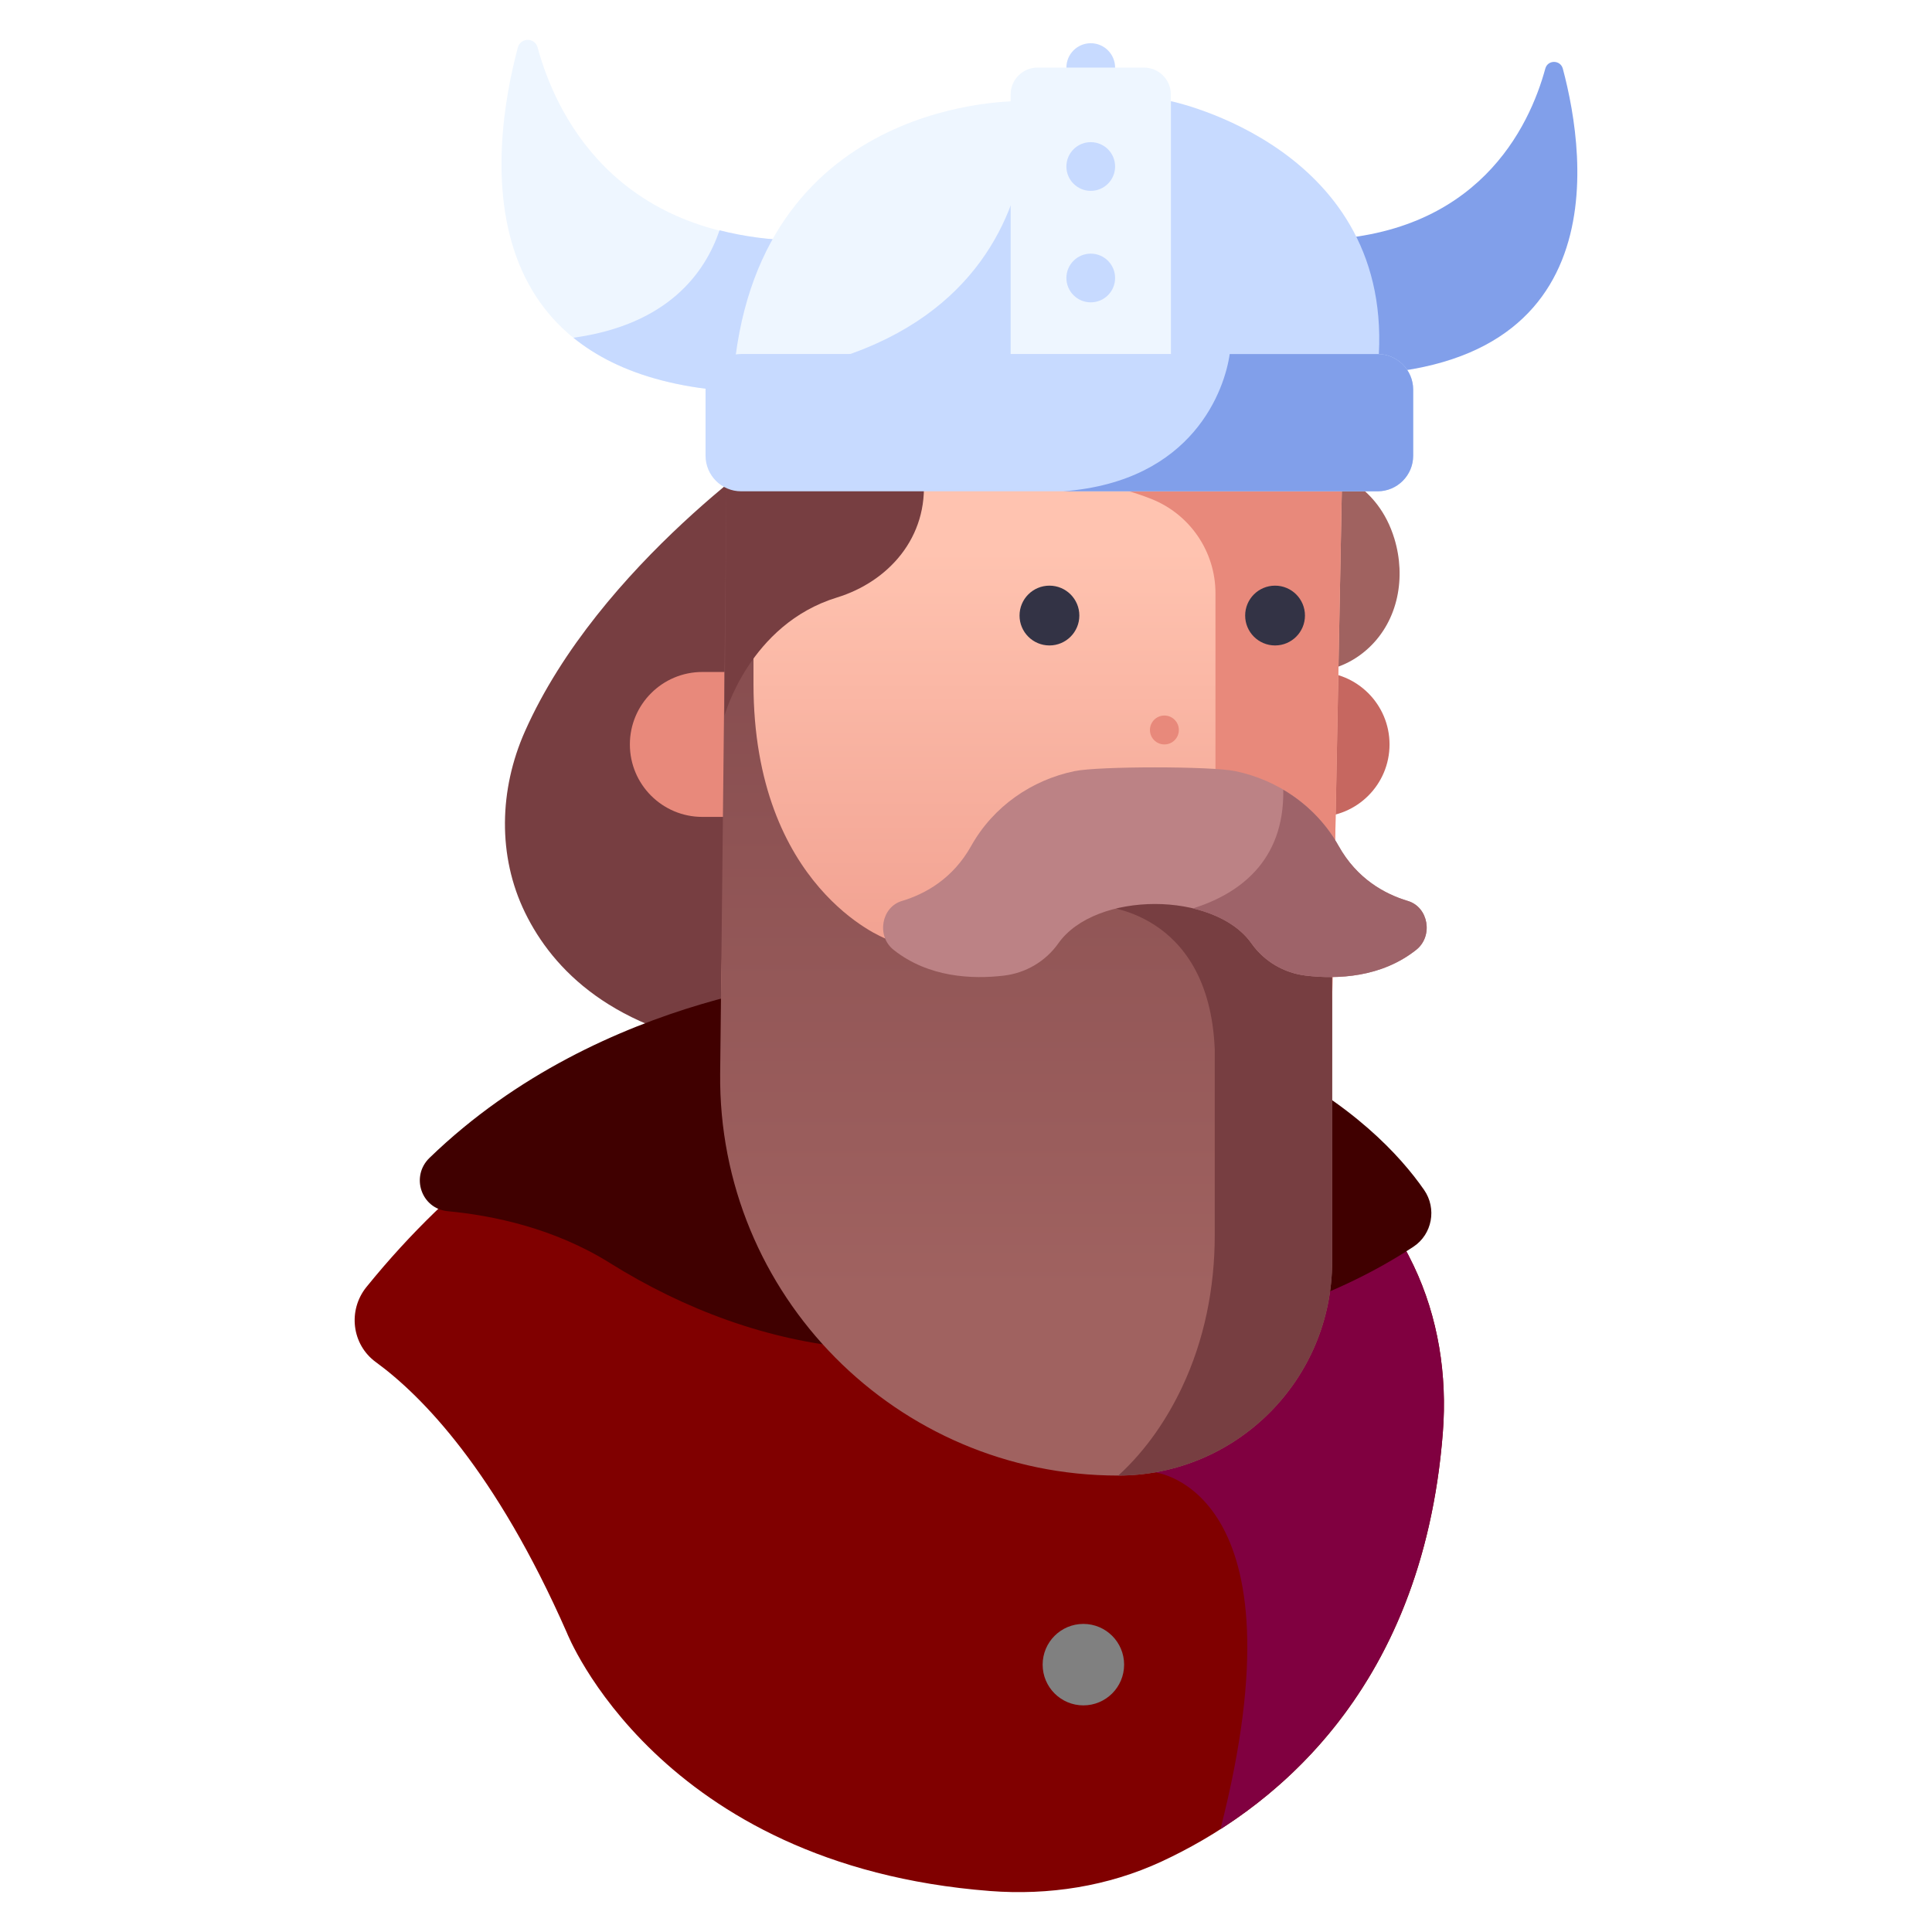 <!DOCTYPE svg PUBLIC "-//W3C//DTD SVG 1.1//EN" "http://www.w3.org/Graphics/SVG/1.1/DTD/svg11.dtd">
<!-- Uploaded to: SVG Repo, www.svgrepo.com, Transformed by: SVG Repo Mixer Tools -->
<svg width="800px" height="800px" viewBox="0 0 512 512" enable-background="new 0 0 512 512" id="Viking" version="1.1" xml:space="preserve" xmlns="http://www.w3.org/2000/svg" xmlns:xlink="http://www.w3.org/1999/xlink" fill="#000000">
<g id="SVGRepo_bgCarrier" stroke-width="0"/>
<g id="SVGRepo_tracerCarrier" stroke-linecap="round" stroke-linejoin="round"/>
<g id="SVGRepo_iconCarrier">
<circle cx="289.06" cy="17.909" fill="#C7DAFF" r="6.454"/>
<path d="M353.036,125.158c0,0,12.077,3.016,16.499,17.623c3.09,10.208,1.03,21.57-6.75,28.866 c-3.421,3.209-8.139,5.863-14.556,6.435L353.036,125.158z" fill="#A06260"/>
<path d="M202.549,270.612c0,0-57.87,11.671-105.44,70.462c-4.968,6.141-3.905,15.23,2.475,19.887 c12.189,8.895,31.725,28.734,50.624,71.688c0,0,24.088,61.664,112.146,68.486c15.557,1.205,31.28-1.234,45.438-7.797 c27.531-12.764,69.115-43.502,74.579-113.742c1.179-15.167-1.207-30.482-7.755-44.215 C359.703,304.105,318.168,261.219,202.549,270.612z" fill="#800000"/>
<path d="M382.37,379.596c1.18-15.167-1.207-30.482-7.755-44.215c-13.178-27.639-47.188-64.318-134.701-65.999 l-7.499,18.492l-9.475,42.653c0,0,15.383,54.836,83.118,59.657c0,0,40.465,4.29,17.373,94.568 C348.896,468.461,377.873,437.421,382.37,379.596z" fill="#800040"/>
<circle cx="287.107" cy="441.148" fill="#808080" r="10.795"/>
<path d="M207.998,116.686c0,0-49.216,32.746-68.917,77.209c-6.782,15.306-7.277,32.933,0.07,47.976 c7.366,15.082,23.216,31.363,57.15,36.162L207.998,116.686z" fill="#773E41"/>
<path d="M343.145,216.487h5.893c10.605,0,19.202-8.597,19.202-19.203l0,0c0-10.605-8.597-19.203-19.202-19.203 h-5.893V216.487z" fill="#C66760"/>
<path d="M211.513,103.824V63.746c-48.958-0.813-64.346-33.911-69.047-51.186c-0.729-2.679-4.517-2.644-5.233,0.039 C130.114,39.257,120.375,108.14,211.513,103.824z" fill="#EEF6FF"/>
<path d="M348.229,99.19V63.613c43.46-0.722,57.12-30.103,61.294-45.438c0.646-2.378,4.009-2.347,4.645,0.034 C420.487,41.875,429.133,103.021,348.229,99.19z" fill="#819FEA"/>
<path d="M211.513,103.824V63.746c-7.791-0.129-14.644-1.148-20.827-2.718c-3.739,11.056-13.493,25.004-38.733,28.476 C163.866,99.182,182.601,105.193,211.513,103.824z" fill="#C7DAFF"/>
<linearGradient gradientUnits="userSpaceOnUse" id="SVGID_1_" x1="273.376" x2="273.376" y1="145.176" y2="326.993">
<stop offset="0.005" style="stop-color:#FFC3B0"/>
<stop offset="1" style="stop-color:#E8897B"/>
</linearGradient>
<polygon fill="url(#SVGID_1_)" points="355.691,125.158 353.036,265.008 191.06,265.008 193.781,126.47 "/>
<path d="M118.665,320.984c11.916,1.119,28.161,4.472,42.945,13.711c19.776,12.357,41.814,20.579,65.045,22.613 c41.914,3.67,103.271,2.407,147.884-26.887c5.031-3.305,6.285-10.151,2.851-15.096c-12.515-18.015-51.096-55.957-154.238-56.393 c0,0-63.169,3.239-109.33,47.92C108.747,311.765,111.634,320.324,118.665,320.984z" fill="#400000"/>
<path d="M192.018,216.487h-5.891c-10.605,0-19.203-8.597-19.203-19.203l0,0c0-10.605,8.597-19.203,19.203-19.203 h5.891V216.487z" fill="#E8897B"/>
<linearGradient gradientUnits="userSpaceOnUse" id="SVGID_2_" x1="271.94" x2="271.94" y1="342.161" y2="138.95">
<stop offset="0" style="stop-color:#A06260"/>
<stop offset="1" style="stop-color:#82494C"/>
</linearGradient>
<path d="M192.558,125.158l-1.707,159.302c-0.629,58.676,46.763,106.578,105.442,106.578l0,0 c31.338,0,56.742-25.404,56.742-56.742V233.884l-92.583,0.475L234.583,248.7c0,0-34.902-13.392-34.902-67.518v-56.025H192.558z" fill="url(#SVGID_2_)"/>
<path d="M322.111,157.217v107.791h30.925l2.655-139.85l-78.545,0.637c7.067,0.828,18.379,2.643,27.92,6.411 C315.343,136.263,322.111,146.168,322.111,157.217z" fill="#E8897B"/>
<path d="M321.92,278.033v49.309c0,13.898-2.73,27.743-8.674,40.307c-3.8,8.031-9.242,16.411-16.884,23.387 c31.306-0.037,56.674-25.424,56.674-56.739V233.884l-14.55,0.075l-47.299,6.119C291.188,240.078,320.355,240.894,321.92,278.033z" fill="#773E41"/>
<path d="M192.018,189.624c0,0,6.586-24.162,29.779-31.28c13.558-4.161,24.319-15.881,22.938-31.864h-52.176 L192.018,189.624z" fill="#773E41"/>
<circle cx="278.113" cy="163.127" fill="#333345" r="7.924"/>
<circle cx="337.904" cy="163.127" fill="#333345" r="7.924"/>
<path d="M373.109,238.767c-6.16-1.846-13.489-5.871-18.357-14.575c-5.877-10.51-16.086-17.499-27.408-19.837 c-6.424-1.327-36.146-1.327-42.569,0c-11.322,2.339-21.532,9.328-27.409,19.837c-4.868,8.704-12.197,12.729-18.356,14.575 c-5.479,1.642-6.766,9.325-2.211,12.942c9.265,7.358,20.87,7.831,29.244,6.839c5.698-0.675,10.997-3.694,14.431-8.556 c9.82-13.9,41.353-13.9,51.172,0c3.435,4.862,8.732,7.881,14.432,8.556c8.374,0.991,19.979,0.519,29.244-6.839 C379.875,248.091,378.588,240.408,373.109,238.767z" fill="#BC8285"/>
<path d="M270.293,100.681c0-0.943,0-73.867,0-73.867s-68.524-1.551-75.753,71.048L270.293,100.681z" fill="#EEF6FF"/>
<path d="M310.29,26.811c0,0,59.959,12.261,54.93,69.783h-54.93V26.811z" fill="#C7DAFF"/>
<path d="M207.998,98.362l62.295,2.318c0-0.62,0-32.352,0-54.019C265.529,65.72,250.871,90.555,207.998,98.362z" fill="#C7DAFF"/>
<path d="M310.29,97.862h-42.46v-72.82c0-3.939,3.193-7.132,7.133-7.132h28.195c3.939,0,7.132,3.193,7.132,7.132 V97.862z" fill="#EEF6FF"/>
<path d="M365.076,130.202H196.411c-5.209,0-9.433-4.223-9.433-9.433v-17.518c0-5.209,4.224-9.433,9.433-9.433 h168.665c5.209,0,9.433,4.223,9.433,9.433v17.518C374.509,125.979,370.285,130.202,365.076,130.202z" fill="#C7DAFF"/>
<path d="M374.509,103.252c0-5.209-4.224-9.433-9.433-9.433h-39.191c-1.293,9.151-9.465,33.752-44.131,36.383h83.322 c5.209,0,9.433-4.223,9.433-9.433V103.252z" fill="#819FEA"/>
<path d="M373.109,238.767c-6.16-1.846-13.489-5.871-18.357-14.575c-3.545-6.339-8.683-11.37-14.674-14.899 c0.341,19.169-12.017,27.699-23.955,31.457c6.513,1.54,12.239,4.596,15.521,9.242c3.436,4.862,8.732,7.881,14.432,8.556 c8.374,0.991,19.979,0.519,29.244-6.839C379.875,248.091,378.588,240.408,373.109,238.767z" fill="#9E6369"/>
<circle cx="308.578" cy="193.454" fill="#E8897B" r="3.83"/>
<circle cx="289.06" cy="73.671" fill="#C7DAFF" r="6.454"/>
<circle cx="289.06" cy="44.125" fill="#C7DAFF" r="6.454"/>
</g>
</svg>